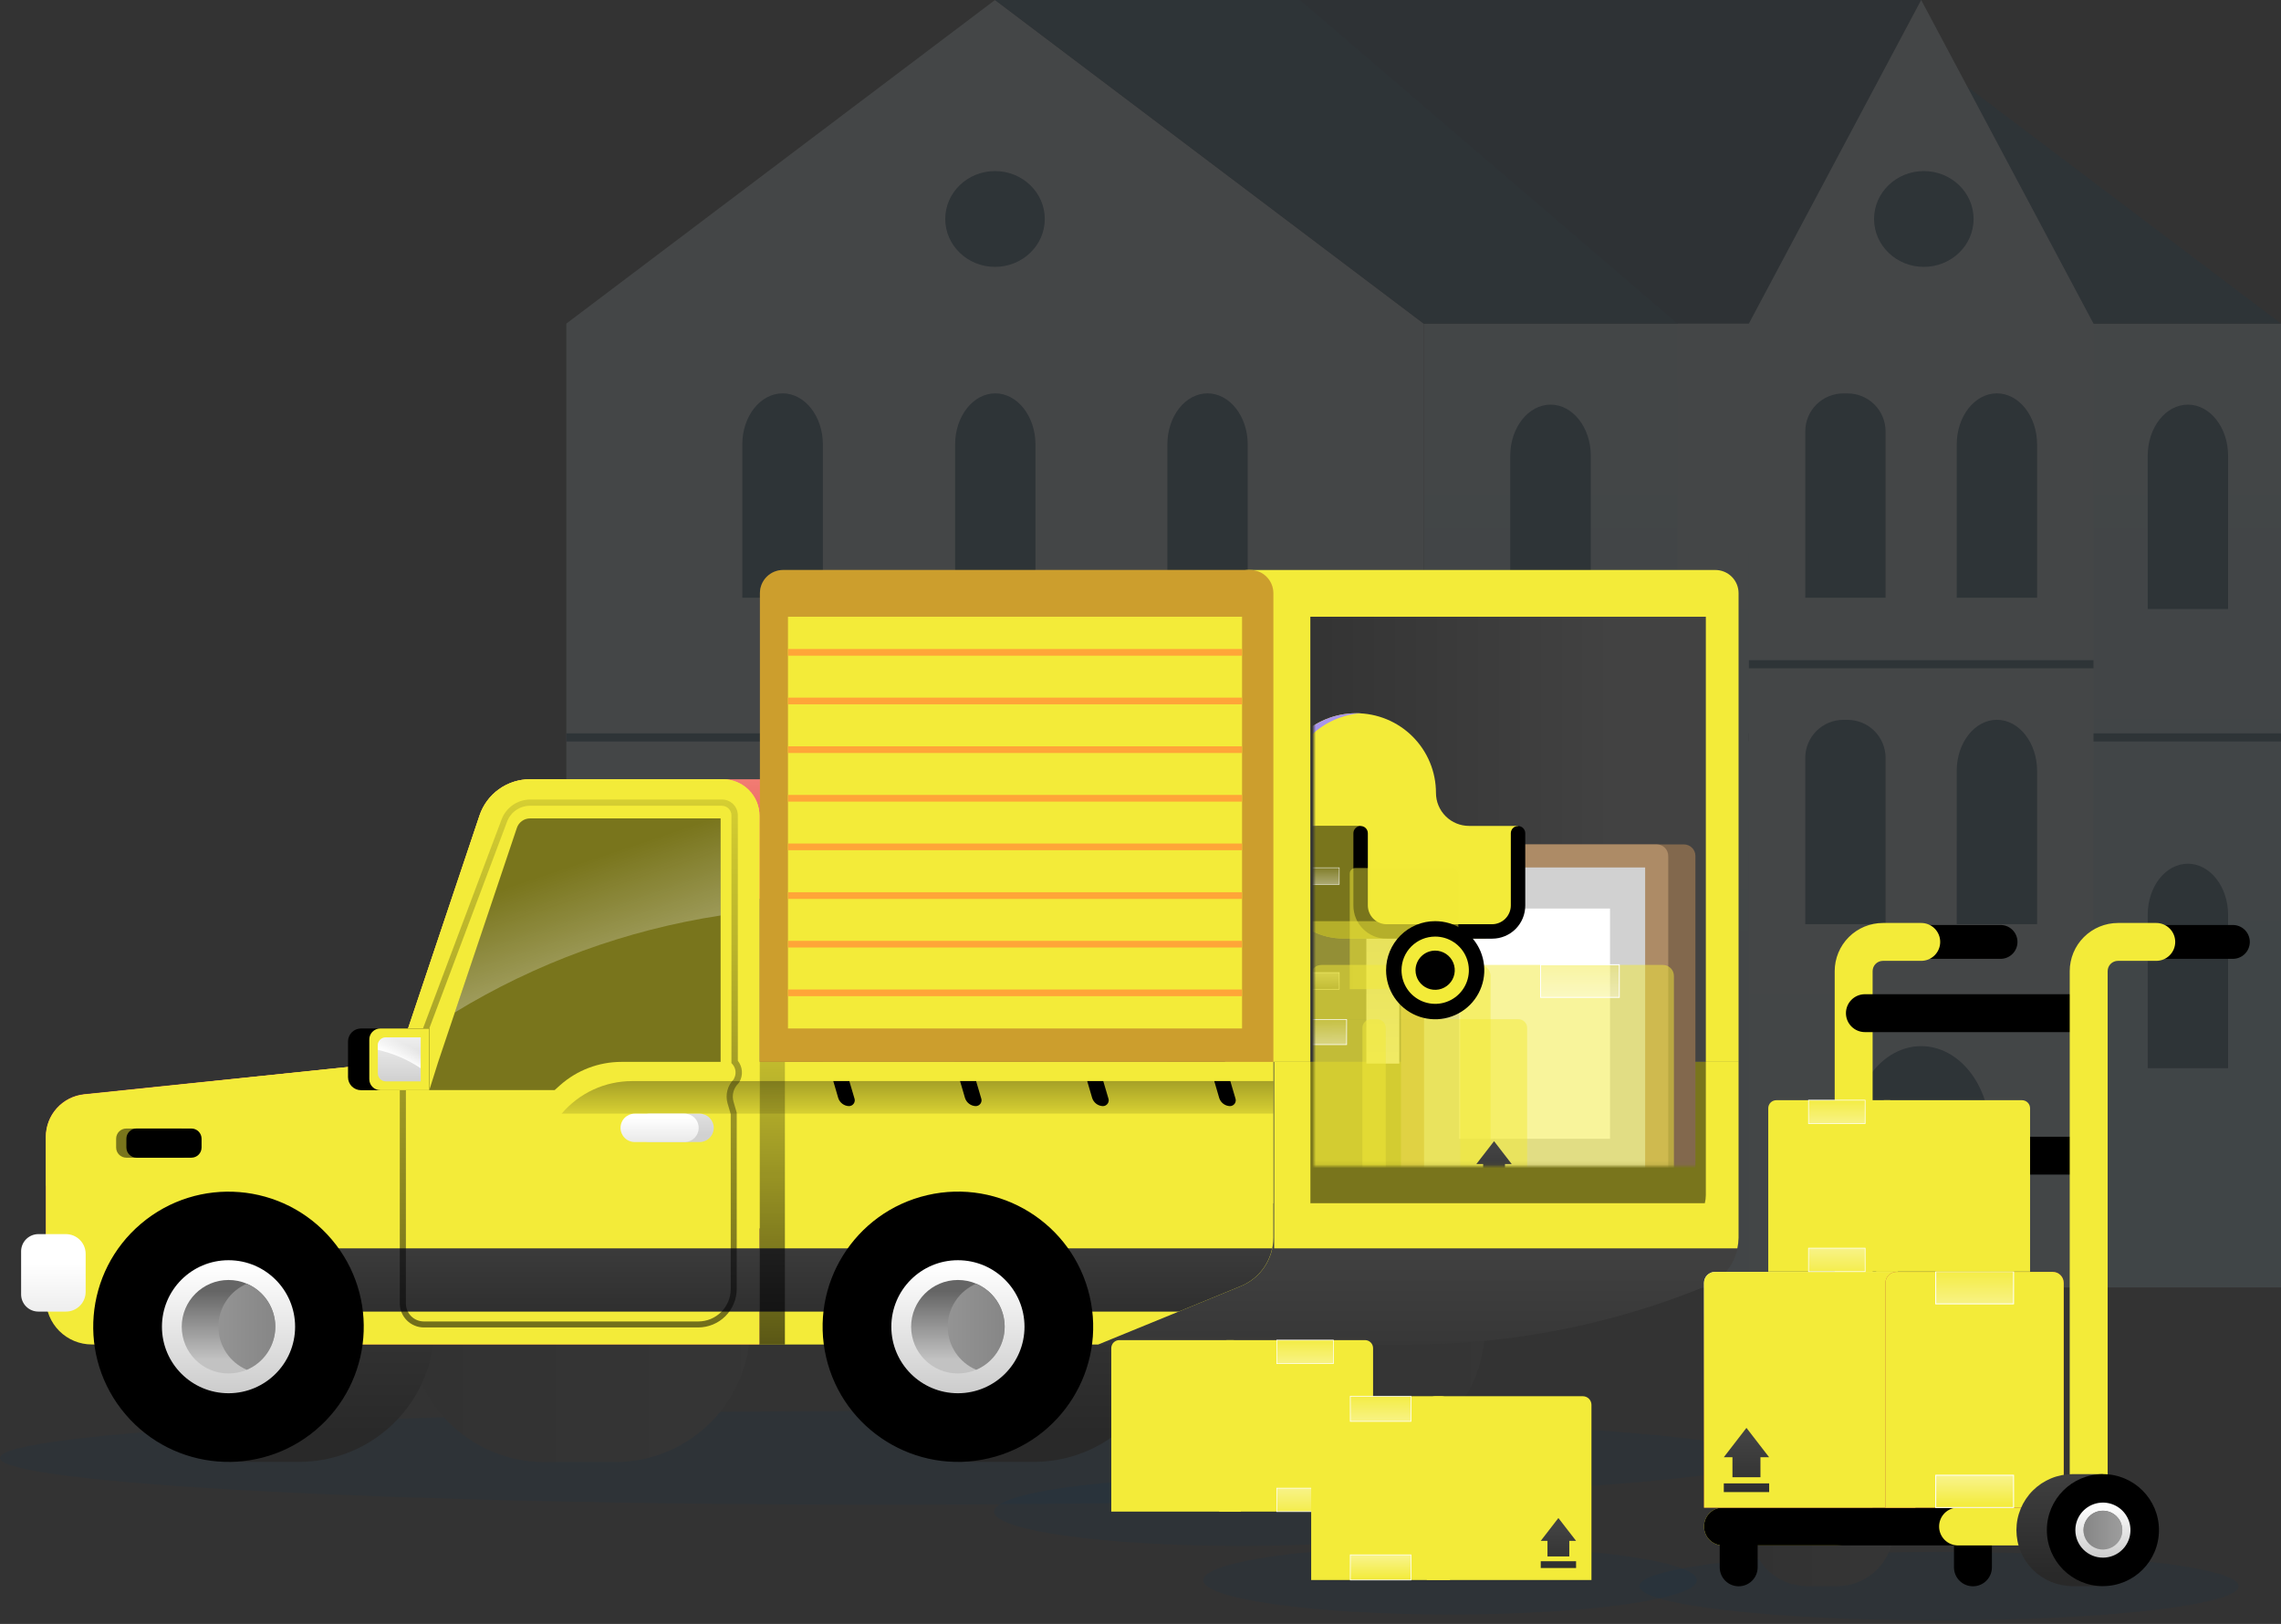 <svg width="618" height="440" viewBox="0 0 618 440" fill="none" xmlns="http://www.w3.org/2000/svg">
<rect x="0" y="0" width="618" height="440" fill="#333333" stroke="none"/>
<g opacity="0.1">
<path d="M618 87.675H385.722V348.821H618V87.675Z" fill="url(#paint0_linear_14_2581)"/>
<path d="M153.443 87.675L269.583 0L385.722 87.675V348.82H153.443V87.675Z" fill="url(#paint1_linear_14_2581)"/>
<path d="M618 199.801H153.443" stroke="#00395E" stroke-width="2.2" stroke-miterlimit="10"/>
<path d="M618 87.675H385.722L269.583 0H501.861L618 87.675Z" fill="#00395E"/>
<path d="M327.167 106.577C333.14 106.577 338.053 112.783 338.053 120.421V161.953H316.28V120.421C316.28 112.783 321.149 106.577 327.167 106.577Z" fill="#00395E"/>
<path d="M269.657 106.577C275.631 106.577 280.544 112.783 280.544 120.421V161.953H258.771V120.421C258.771 112.783 263.654 106.577 269.657 106.577Z" fill="#00395E"/>
<path d="M212.058 106.577C218.032 106.577 222.945 112.783 222.945 120.421V161.953H201.112V120.421C201.112 112.783 205.995 106.577 212.058 106.577Z" fill="#00395E"/>
<path d="M327.167 234.024C333.14 234.024 338.053 240.23 338.053 247.868V289.416H316.28V247.868C316.28 240.185 321.149 234.024 327.167 234.024Z" fill="#00395E"/>
<path d="M269.657 234.024C275.631 234.024 280.544 240.23 280.544 247.868V289.416H258.771V247.868C258.771 240.185 263.654 234.024 269.657 234.024Z" fill="#00395E"/>
<path d="M212.058 234.024C218.032 234.024 222.945 240.23 222.945 247.868V289.416H201.112V247.868C201.112 240.185 205.995 234.024 212.058 234.024Z" fill="#00395E"/>
<path d="M520.513 0H352.196L454.506 87.675H473.83L520.513 0Z" fill="#002B47"/>
<path d="M520.513 0L567.196 87.675V348.82H473.83V87.675L520.513 0Z" fill="url(#paint2_linear_14_2581)"/>
<path d="M454.506 348.835H473.83L473.83 87.69H454.506L454.506 348.835Z" fill="url(#paint3_linear_14_2581)"/>
<path d="M541.032 106.577C547.005 106.577 551.919 112.783 551.919 120.421V161.953H530.145V120.421C530.145 112.783 535.029 106.577 541.032 106.577Z" fill="#00395E"/>
<path d="M510.881 161.953H489.108V116.885C489.108 114.155 490.193 111.537 492.126 109.606C494.058 107.676 496.679 106.592 499.412 106.592H500.562C503.295 106.592 505.915 107.676 507.848 109.606C509.78 111.537 510.866 114.155 510.866 116.885V161.953H510.881Z" fill="#00395E"/>
<path d="M541.032 195.027C547.005 195.027 551.919 201.218 551.919 208.872V250.404H530.145V208.857C530.145 201.218 535.029 195.027 541.032 195.027Z" fill="#00395E"/>
<path d="M510.881 250.404H489.108V205.336C489.108 203.984 489.374 202.646 489.892 201.397C490.41 200.148 491.169 199.013 492.126 198.057C493.082 197.101 494.218 196.343 495.469 195.826C496.719 195.309 498.059 195.042 499.412 195.042H500.562C503.295 195.042 505.915 196.127 507.848 198.057C509.78 199.988 510.866 202.606 510.866 205.336V250.404H510.881Z" fill="#00395E"/>
<path d="M420.114 109.635C426.087 109.635 431.001 115.826 431.001 123.479V165.012H409.182V123.479C409.182 115.826 414.111 109.635 420.114 109.635Z" fill="#00395E"/>
<path d="M420.114 234.024C426.087 234.024 431.001 240.23 431.001 247.868V289.416H409.182V247.868C409.182 240.185 414.111 234.024 420.114 234.024Z" fill="#00395E"/>
<path d="M592.777 109.635C598.751 109.635 603.664 115.826 603.664 123.479V165.012H581.89V123.479C581.89 115.826 586.759 109.635 592.777 109.635Z" fill="#00395E"/>
<path d="M592.777 234.024C598.751 234.024 603.664 240.23 603.664 247.868V289.416H581.89V247.868C581.89 240.185 586.759 234.024 592.777 234.024Z" fill="#00395E"/>
<path d="M520.513 283.448C530.817 283.448 539.165 294.055 539.165 307.154V348.791H501.831V307.183C501.861 294.085 510.209 283.448 520.513 283.448Z" fill="#00395E"/>
<path d="M521.23 72.309C528.677 72.309 534.715 66.498 534.715 59.33C534.715 52.162 528.677 46.351 521.23 46.351C513.782 46.351 507.745 52.162 507.745 59.33C507.745 66.498 513.782 72.309 521.23 72.309Z" fill="#00395E"/>
<path d="M269.583 72.309C277.03 72.309 283.068 66.498 283.068 59.33C283.068 52.162 277.03 46.351 269.583 46.351C262.135 46.351 256.098 52.162 256.098 59.33C256.098 66.498 262.135 72.309 269.583 72.309Z" fill="#00395E"/>
<path d="M567.196 179.975H473.83" stroke="#00395E" stroke-width="2.2" stroke-miterlimit="10"/>
</g>
<path opacity="0.1" d="M444.187 429.752C444.187 424.621 480.536 420.458 525.366 420.458C570.197 420.458 606.531 424.621 606.531 429.752C606.531 434.884 570.182 439.032 525.366 439.032C480.55 439.032 444.187 434.884 444.187 429.752Z" fill="#00395E"/>
<path opacity="0.1" d="M326.002 428.156C326.002 423.024 355.869 418.862 392.875 418.862C429.881 418.862 459.763 423.024 459.763 428.156C459.763 433.288 429.821 437.45 392.875 437.45C355.929 437.45 326.002 433.228 326.002 428.156Z" fill="#00395E"/>
<path opacity="0.1" d="M336.217 418.862C373.15 418.862 403.09 414.701 403.09 409.568C403.09 404.435 373.15 400.274 336.217 400.274C299.284 400.274 269.344 404.435 269.344 409.568C269.344 414.701 299.284 418.862 336.217 418.862Z" fill="#00395E"/>
<path opacity="0.1" d="M239.267 407.703C371.411 407.703 478.534 402.019 478.534 395.008C478.534 387.996 371.411 382.312 239.267 382.312C107.124 382.312 0 387.996 0 395.008C0 402.019 107.124 407.703 239.267 407.703Z" fill="#00395E"/>
<path d="M193.391 243.512H231.562V211.139H193.391V243.512Z" fill="url(#paint4_linear_14_2581)"/>
<path d="M345.117 322.878H364.949C369.823 322.779 374.667 323.653 379.199 325.449C383.73 327.244 387.858 329.924 391.339 333.333C394.821 336.741 397.587 340.81 399.475 345.299C401.363 349.789 402.336 354.61 402.336 359.48C402.336 364.349 401.363 369.17 399.475 373.66C397.587 378.15 394.821 382.218 391.339 385.627C387.858 389.035 383.73 391.715 379.199 393.511C374.667 395.306 369.823 396.18 364.949 396.082H345.117C340.243 396.18 335.399 395.306 330.867 393.511C326.336 391.715 322.208 389.035 318.727 385.627C315.245 382.218 312.479 378.15 310.591 373.66C308.703 369.17 307.73 364.349 307.73 359.48C307.73 354.61 308.703 349.789 310.591 345.299C312.479 340.81 315.245 336.741 318.727 333.333C322.208 329.924 326.336 327.244 330.867 325.449C335.399 323.653 340.243 322.779 345.117 322.878Z" fill="url(#paint5_linear_14_2581)"/>
<path d="M110.868 359.532C110.868 349.826 114.727 340.518 121.597 333.656C128.467 326.793 137.784 322.937 147.5 322.937H167.347C176.936 323.131 186.067 327.072 192.781 333.915C199.494 340.758 203.254 349.958 203.254 359.539C203.254 369.121 199.494 378.32 192.781 385.164C186.067 392.007 176.936 395.948 167.347 396.141H147.5C142.688 396.141 137.923 395.194 133.478 393.354C129.032 391.514 124.993 388.818 121.592 385.418C118.19 382.018 115.492 377.982 113.652 373.541C111.812 369.099 110.866 364.339 110.868 359.532Z" fill="url(#paint6_linear_14_2581)"/>
<path d="M279.364 322.878H259.532V328.77C254.378 332.071 250.136 336.613 247.199 341.979C244.261 347.345 242.722 353.363 242.722 359.48C242.722 365.596 244.261 371.614 247.199 376.98C250.136 382.347 254.378 386.889 259.532 390.189V396.082H279.364C284.238 396.18 289.082 395.306 293.614 393.511C298.145 391.715 302.273 389.035 305.755 385.627C309.236 382.218 312.002 378.15 313.89 373.66C315.779 369.17 316.751 364.349 316.751 359.48C316.751 354.61 315.779 349.789 313.89 345.299C312.002 340.81 309.236 336.741 305.755 333.333C302.273 329.924 298.145 327.244 293.614 325.449C289.082 323.653 284.238 322.779 279.364 322.878Z" fill="url(#paint7_linear_14_2581)"/>
<path d="M81.762 322.877H61.915V328.77C56.764 332.073 52.526 336.616 49.591 341.982C46.655 347.348 45.117 353.365 45.117 359.48C45.117 365.594 46.655 371.611 49.591 376.977C52.526 382.343 56.764 386.886 61.915 390.189V396.082H81.762C91.351 395.888 100.483 391.947 107.196 385.104C113.909 378.261 117.669 369.061 117.669 359.48C117.669 349.898 113.909 340.698 107.196 333.855C100.483 327.012 91.351 323.071 81.762 322.877Z" fill="url(#paint8_linear_14_2581)"/>
<path d="M107.522 287.715L129.923 220.941C130.885 218.086 132.72 215.604 135.169 213.846C137.618 212.088 140.557 211.141 143.572 211.139H195.84C197.144 211.139 198.436 211.396 199.641 211.894C200.845 212.393 201.94 213.124 202.862 214.045C203.784 214.966 204.516 216.06 205.015 217.263C205.514 218.467 205.771 219.757 205.771 221.06V364.276H27C23.134 364.276 19.427 362.742 16.694 360.011C13.96 357.281 12.425 353.577 12.425 349.716V307.944C12.424 305.092 13.482 302.341 15.393 300.222C17.305 298.103 19.934 296.767 22.774 296.472L107.522 287.715Z" fill="url(#paint9_linear_14_2581)"/>
<path d="M107.522 287.715L129.923 220.941C130.885 218.086 132.72 215.604 135.169 213.846C137.618 212.088 140.557 211.141 143.572 211.139H195.84C197.144 211.139 198.436 211.396 199.641 211.894C200.845 212.393 201.94 213.124 202.862 214.045C203.784 214.966 204.516 216.06 205.015 217.263C205.514 218.467 205.771 219.757 205.771 221.06V364.276H24.894C23.258 364.278 21.636 363.958 20.124 363.333C18.611 362.709 17.236 361.793 16.078 360.637C14.92 359.482 14.001 358.109 13.374 356.599C12.747 355.088 12.425 353.469 12.425 351.834V308.034C12.424 305.182 13.482 302.43 15.393 300.312C17.305 298.193 19.934 296.857 22.774 296.562L107.522 287.715Z" fill="#F3EB39"/>
<path d="M17.861 355.37H10.394C9.154 355.37 7.965 354.878 7.089 354.002C6.212 353.126 5.72 351.939 5.72 350.7L5.72 339.049C5.72 337.811 6.212 336.623 7.089 335.747C7.965 334.872 9.154 334.38 10.394 334.38H17.861C19.279 334.38 20.638 334.942 21.641 335.944C22.644 336.945 23.207 338.304 23.207 339.72L23.207 350.044C23.203 351.458 22.638 352.812 21.636 353.811C20.634 354.809 19.276 355.37 17.861 355.37Z" fill="url(#paint10_linear_14_2581)"/>
<path d="M471.038 287.715H316.504L288.13 364.291H381.824C409.404 364.291 436.72 358.92 462.242 348.477C464.846 347.41 467.074 345.594 468.643 343.259C470.212 340.924 471.05 338.176 471.053 335.364L471.038 287.715Z" fill="url(#paint11_linear_14_2581)"/>
<path d="M344.968 287.715H205.861V364.291H297.538L336.187 348.477C338.793 347.413 341.023 345.598 342.593 343.262C344.162 340.927 344.999 338.177 344.998 335.364L344.968 287.715Z" fill="#F3EB39"/>
<path d="M22.774 296.562L107.522 287.715L129.923 220.941C130.885 218.086 132.72 215.604 135.169 213.846C137.618 212.088 140.557 211.141 143.572 211.139H195.84C197.144 211.139 198.436 211.396 199.641 211.894C200.845 212.393 201.94 213.124 202.862 214.045C203.785 214.966 204.516 216.06 205.015 217.263C205.514 218.467 205.771 219.757 205.771 221.06V287.715H344.968V326.01C329.004 332.455 330.975 331.068 310.874 329.74C297.314 328.86 282.679 317.626 263.086 316.313C252.274 315.597 239.193 320.789 228.739 328.934C218.285 337.08 144.304 330.262 123.292 332.008C102.281 333.753 98.398 330.262 84.166 322.699C69.934 315.135 52.806 319.193 46.966 321.207C41.127 323.221 32.72 330.799 24.282 329.65C21.79 329.274 19.422 328.313 17.374 326.845C15.325 325.377 13.655 323.445 12.499 321.207V308.034C12.497 305.193 13.544 302.452 15.44 300.334C17.336 298.217 19.948 296.874 22.774 296.562Z" fill="#F3EB39"/>
<path d="M91.095 338.229H344.669C344.205 340.501 343.188 342.624 341.709 344.411C340.23 346.198 338.333 347.595 336.187 348.477L319.342 355.37H91.095V338.229Z" fill="url(#paint12_linear_14_2581)"/>
<path d="M267.859 395.128C287.569 390.532 299.817 370.844 295.216 351.154C290.615 331.465 270.907 319.23 251.197 323.826C231.488 328.422 219.24 348.11 223.841 367.799C228.442 387.489 248.15 399.724 267.859 395.128Z" fill="black"/>
<path d="M259.532 377.493C269.495 377.493 277.572 369.425 277.572 359.472C277.572 349.519 269.495 341.451 259.532 341.451C249.569 341.451 241.492 349.519 241.492 359.472C241.492 369.425 249.569 377.493 259.532 377.493Z" fill="url(#paint13_linear_14_2581)"/>
<path d="M259.532 372.138C266.534 372.138 272.211 366.467 272.211 359.472C272.211 352.477 266.534 346.807 259.532 346.807C252.53 346.807 246.854 352.477 246.854 359.472C246.854 366.467 252.53 372.138 259.532 372.138Z" fill="url(#paint14_linear_14_2581)"/>
<path d="M264.49 347.821C262.199 348.792 260.245 350.416 258.872 352.489C257.498 354.562 256.766 356.993 256.766 359.48C256.766 361.966 257.498 364.397 258.872 366.47C260.245 368.543 262.199 370.167 264.49 371.138C266.776 370.162 268.724 368.536 270.093 366.464C271.462 364.391 272.191 361.963 272.191 359.48C272.191 356.996 271.462 354.568 270.093 352.495C268.724 350.423 266.776 348.798 264.49 347.821Z" fill="url(#paint15_linear_14_2581)"/>
<path d="M205.861 301.723H344.998V292.907H205.861V301.723Z" fill="url(#paint16_linear_14_2581)"/>
<path d="M118.723 287.715L140.033 224.327C140.282 223.574 140.762 222.919 141.406 222.456C142.05 221.992 142.824 221.744 143.617 221.746H195.243V287.715H168.362C162.247 287.714 156.344 289.954 151.771 294.011L150.278 295.353H116.318L118.723 287.715Z" fill="black" fill-opacity="0.5"/>
<path d="M205.861 292.922H171.244C167.616 292.92 164.03 293.708 160.737 295.231C157.444 296.754 154.522 298.974 152.174 301.738H205.861V292.922Z" fill="url(#paint17_linear_14_2581)"/>
<path d="M205.846 364.291H212.656V287.715H205.846V364.291Z" fill="url(#paint18_linear_14_2581)"/>
<path d="M195.243 248.047C169.729 251.95 145.246 260.88 123.218 274.318L140.033 224.327C140.282 223.574 140.762 222.919 141.406 222.456C142.05 221.992 142.824 221.744 143.617 221.746H195.243V248.047Z" fill="url(#paint19_linear_14_2581)"/>
<path d="M108.314 353.177V295.383L135.896 222.015C136.492 220.437 137.554 219.077 138.941 218.115C140.327 217.154 141.974 216.635 143.662 216.629H195.631C196.763 216.633 197.847 217.084 198.647 217.883C199.447 218.682 199.898 219.765 199.902 220.896V287.417C200.544 288.217 200.928 289.192 201.006 290.214C201.083 291.236 200.849 292.258 200.335 293.145L200.081 293.518C199.423 294.147 198.95 294.944 198.713 295.822C198.476 296.701 198.485 297.627 198.737 298.501L199.603 301.485V349.223C199.603 351.993 198.502 354.649 196.542 356.607C194.581 358.566 191.922 359.666 189.15 359.666H114.84C113.115 359.662 111.462 358.978 110.24 357.763C109.018 356.548 108.326 354.899 108.314 353.177ZM197.124 298.948C196.793 297.805 196.776 296.593 197.075 295.44C197.375 294.288 197.98 293.237 198.827 292.399V292.31C199.194 291.68 199.35 290.949 199.272 290.225C199.194 289.5 198.887 288.819 198.394 288.282L198.17 288.043V220.911C198.17 220.57 198.103 220.232 197.972 219.917C197.841 219.602 197.65 219.316 197.409 219.075C197.167 218.834 196.881 218.643 196.566 218.512C196.25 218.382 195.913 218.315 195.571 218.315H143.587C142.242 218.318 140.929 218.729 139.822 219.493C138.716 220.258 137.867 221.34 137.39 222.596L109.971 295.502V353.177C109.971 354.466 110.484 355.703 111.397 356.616C112.31 357.528 113.549 358.04 114.84 358.04H189.195C191.521 358.04 193.752 357.118 195.398 355.476C197.045 353.834 197.972 351.607 197.976 349.283V301.858L197.124 298.948Z" fill="url(#paint20_linear_14_2581)"/>
<path d="M176.083 301.738H189.523C190.029 301.738 190.53 301.838 190.998 302.031C191.465 302.225 191.89 302.508 192.248 302.866C192.605 303.223 192.889 303.647 193.083 304.114C193.276 304.581 193.376 305.082 193.376 305.587C193.376 306.608 192.97 307.587 192.248 308.309C191.525 309.031 190.545 309.436 189.523 309.436H176.083C175.576 309.438 175.074 309.34 174.606 309.147C174.138 308.954 173.712 308.671 173.354 308.313C172.996 307.955 172.712 307.53 172.519 307.062C172.326 306.595 172.228 306.093 172.23 305.587C172.228 305.081 172.326 304.58 172.519 304.112C172.712 303.644 172.996 303.219 173.354 302.861C173.712 302.503 174.138 302.22 174.606 302.027C175.074 301.835 175.576 301.736 176.083 301.738Z" fill="url(#paint21_linear_14_2581)"/>
<path d="M171.991 301.738H185.431C185.939 301.736 186.441 301.834 186.91 302.027C187.38 302.22 187.806 302.503 188.165 302.86C188.525 303.218 188.81 303.643 189.005 304.111C189.199 304.579 189.299 305.081 189.299 305.587C189.299 306.094 189.199 306.596 189.005 307.064C188.81 307.532 188.525 307.957 188.165 308.314C187.806 308.672 187.38 308.955 186.91 309.147C186.441 309.34 185.939 309.438 185.431 309.436H171.991C171.484 309.438 170.981 309.34 170.512 309.147C170.043 308.955 169.616 308.672 169.257 308.314C168.898 307.957 168.613 307.532 168.418 307.064C168.223 306.596 168.123 306.094 168.123 305.587C168.123 305.081 168.223 304.579 168.418 304.111C168.613 303.643 168.898 303.218 169.257 302.86C169.616 302.503 170.043 302.22 170.512 302.027C170.981 301.834 171.484 301.736 171.991 301.738Z" fill="url(#paint22_linear_14_2581)"/>
<path d="M333.2 299.694C333.462 299.699 333.721 299.639 333.954 299.519C334.186 299.399 334.386 299.223 334.534 299.007C334.682 298.791 334.774 298.542 334.802 298.282C334.829 298.022 334.792 297.759 334.693 297.516L333.334 292.922H328.989L330.333 297.516C330.532 298.127 330.914 298.663 331.426 299.052C331.938 299.442 332.557 299.666 333.2 299.694Z" fill="black"/>
<path d="M298.778 299.694C299.04 299.699 299.299 299.639 299.531 299.519C299.764 299.399 299.963 299.223 300.111 299.007C300.259 298.791 300.352 298.542 300.379 298.282C300.407 298.022 300.37 297.759 300.271 297.516L298.912 292.922H294.567L295.911 297.516C296.11 298.127 296.492 298.663 297.004 299.052C297.516 299.442 298.135 299.666 298.778 299.694Z" fill="black"/>
<path d="M264.326 299.694C264.588 299.699 264.847 299.639 265.079 299.519C265.312 299.399 265.511 299.223 265.659 299.007C265.807 298.791 265.9 298.542 265.927 298.282C265.955 298.022 265.918 297.759 265.819 297.516L264.46 292.922H260.115L261.459 297.516C261.658 298.127 262.04 298.663 262.552 299.052C263.064 299.442 263.683 299.666 264.326 299.694Z" fill="black"/>
<path d="M229.979 299.694C230.24 299.699 230.499 299.639 230.732 299.519C230.965 299.399 231.164 299.223 231.312 299.007C231.46 298.791 231.552 298.542 231.58 298.282C231.608 298.022 231.571 297.759 231.472 297.516L230.113 292.922H225.767L227.111 297.516C227.311 298.127 227.692 298.663 228.205 299.052C228.717 299.442 229.336 299.666 229.979 299.694Z" fill="black"/>
<path d="M85.603 387.411C101.042 374.337 102.947 351.235 89.859 335.812C76.771 320.39 53.645 318.486 38.207 331.561C22.768 344.636 20.863 367.737 33.951 383.16C47.039 398.583 70.165 400.486 85.603 387.411Z" fill="black"/>
<path d="M61.915 377.493C71.878 377.493 79.955 369.425 79.955 359.472C79.955 349.519 71.878 341.451 61.915 341.451C51.952 341.451 43.875 349.519 43.875 359.472C43.875 369.425 51.952 377.493 61.915 377.493Z" fill="url(#paint23_linear_14_2581)"/>
<path d="M61.915 372.138C68.917 372.138 74.594 366.467 74.594 359.472C74.594 352.477 68.917 346.807 61.915 346.807C54.913 346.807 49.236 352.477 49.236 359.472C49.236 366.467 54.913 372.138 61.915 372.138Z" fill="url(#paint24_linear_14_2581)"/>
<path d="M66.873 347.821C64.588 348.798 62.64 350.423 61.271 352.495C59.901 354.568 59.172 356.996 59.172 359.48C59.172 361.963 59.901 364.391 61.271 366.464C62.64 368.536 64.588 370.162 66.873 371.138C69.164 370.167 71.118 368.543 72.491 366.47C73.865 364.397 74.597 361.966 74.597 359.48C74.597 356.993 73.865 354.562 72.491 352.489C71.118 350.416 69.164 348.792 66.873 347.821Z" fill="url(#paint25_linear_14_2581)"/>
<path d="M37.006 313.673H51.85C53.376 313.673 54.612 312.437 54.612 310.913V308.526C54.612 307.002 53.376 305.766 51.85 305.766H37.006C35.48 305.766 34.243 307.002 34.243 308.526V310.913C34.243 312.437 35.48 313.673 37.006 313.673Z" fill="black"/>
<path d="M34.228 313.673H49.072C50.598 313.673 51.835 312.437 51.835 310.913V308.526C51.835 307.002 50.598 305.766 49.072 305.766H34.228C32.702 305.766 31.465 307.002 31.465 308.526V310.913C31.465 312.437 32.702 313.673 34.228 313.673Z" fill="black" fill-opacity="0.5"/>
<path d="M97.816 278.66H116.318V295.383H97.816C97.353 295.383 96.894 295.292 96.467 295.115C96.039 294.938 95.651 294.679 95.323 294.352C94.996 294.025 94.737 293.637 94.559 293.21C94.382 292.782 94.291 292.325 94.291 291.862V282.21C94.287 281.745 94.375 281.284 94.551 280.854C94.726 280.423 94.985 280.031 95.313 279.701C95.64 279.371 96.03 279.109 96.46 278.93C96.889 278.752 97.35 278.66 97.816 278.66Z" fill="black"/>
<path d="M103.042 278.66H116.333V295.383H103.042C102.25 295.383 101.491 295.069 100.93 294.509C100.37 293.95 100.056 293.191 100.056 292.399V281.778C100.037 281.375 100.101 280.972 100.243 280.594C100.385 280.217 100.602 279.872 100.881 279.58C101.161 279.289 101.496 279.057 101.867 278.899C102.239 278.741 102.639 278.659 103.042 278.66Z" fill="#F3EB39"/>
<path d="M104.536 281.061H113.989V292.996H104.536C103.961 292.996 103.411 292.768 103.005 292.363C102.598 291.957 102.37 291.407 102.37 290.833V283.284C102.362 282.995 102.412 282.708 102.518 282.438C102.623 282.169 102.781 281.923 102.983 281.716C103.185 281.509 103.426 281.344 103.693 281.232C103.96 281.119 104.246 281.061 104.536 281.061Z" fill="url(#paint26_linear_14_2581)"/>
<path d="M471.038 287.715H331.901V160.715C331.901 159.05 332.563 157.452 333.742 156.274C334.921 155.096 336.52 154.435 338.188 154.435L464.751 154.435C466.418 154.435 468.017 155.096 469.196 156.274C470.375 157.452 471.038 159.05 471.038 160.715V287.715Z" fill="#F3EB39"/>
<path d="M344.998 287.715H205.89L205.89 160.715C205.89 159.05 206.553 157.452 207.732 156.274C208.911 155.096 210.51 154.435 212.178 154.435L338.71 154.435C340.378 154.435 341.977 155.096 343.156 156.274C344.335 157.452 344.998 159.05 344.998 160.715V287.715Z" fill="#FFC538"/>
<path d="M344.998 287.715H205.89L205.89 160.715C205.89 159.05 206.553 157.452 207.732 156.274C208.911 155.096 210.51 154.435 212.178 154.435L338.71 154.435C340.378 154.435 341.977 155.096 343.156 156.274C344.335 157.452 344.998 159.05 344.998 160.715V287.715Z" fill="black" fill-opacity="0.2"/>
<path d="M345.222 338.229V287.715H471.038V335.364C471.02 336.327 470.91 337.286 470.709 338.229H345.222Z" fill="#F3EB39"/>
<path d="M355.033 326.01V287.715H462.167V323.832C462.161 324.566 462.07 325.297 461.898 326.01H355.033Z" fill="black" fill-opacity="0.5"/>
<path d="M355.018 287.715H462.167V167.1H355.018V287.715Z" fill="url(#paint27_linear_14_2581)"/>
<mask id="mask0_14_2581" style="mask-type:luminance" maskUnits="userSpaceOnUse" x="356" y="157" width="107" height="159">
<path d="M356 315.91H462.865V157H356V315.91Z" fill="white"/>
</mask>
<g mask="url(#mask0_14_2581)">
<path d="M456.223 228.788H390.052C388.329 228.788 386.931 230.183 386.931 231.905V322.803C386.931 324.525 388.329 325.921 390.052 325.921H456.223C457.947 325.921 459.345 324.525 459.345 322.803V231.905C459.345 230.183 457.947 228.788 456.223 228.788Z" fill="#82684D"/>
<path d="M450.265 230.578H381.286V324.146H450.265V230.578Z" fill="#D1D1D1"/>
<path d="M436.212 246.167H395.339V308.541H436.212V246.167Z" fill="white"/>
<path d="M445.725 235.038V319.67H385.826V235.038H445.725ZM448.861 228.788H382.69C381.863 228.791 381.072 229.121 380.487 229.705C379.903 230.289 379.573 231.08 379.569 231.905V322.803C379.569 323.63 379.898 324.423 380.483 325.008C381.068 325.592 381.862 325.921 382.69 325.921H448.861C449.272 325.923 449.678 325.843 450.058 325.687C450.437 325.531 450.782 325.302 451.073 325.012C451.363 324.722 451.593 324.378 451.749 323.998C451.905 323.619 451.984 323.213 451.982 322.803V231.905C451.982 231.079 451.653 230.285 451.068 229.701C450.483 229.116 449.689 228.788 448.861 228.788Z" fill="#AD8B66"/>
<path d="M411.348 223.775H398.012C395.636 223.775 393.357 222.832 391.676 221.153C389.996 219.475 389.052 217.198 389.052 214.824C389.052 211.984 388.49 209.171 387.4 206.548C386.309 203.925 384.71 201.543 382.695 199.539C380.681 197.534 378.29 195.947 375.659 194.868C373.029 193.79 370.211 193.24 367.368 193.252C361.653 193.268 356.177 195.548 352.143 199.592C348.108 203.637 345.845 209.114 345.849 214.824V236.366C345.849 241.114 347.737 245.667 351.098 249.025C354.458 252.382 359.016 254.268 363.769 254.268H402.522L411.273 247.868L411.348 223.775Z" fill="#F3EB39"/>
<path d="M345.849 236.351V215.465C345.849 217.657 346.72 219.76 348.272 221.31C349.823 222.859 351.928 223.73 354.122 223.73H368.638C368.638 223.73 367.383 243.363 368.503 247.406C369.623 251.448 377.717 254.268 377.717 254.268H363.844C361.483 254.278 359.143 253.822 356.96 252.925C354.776 252.029 352.791 250.711 351.119 249.046C349.446 247.381 348.12 245.402 347.216 243.224C346.311 241.045 345.847 238.71 345.849 236.351Z" fill="black" fill-opacity="0.5"/>
<path d="M367.368 193.252C367.846 193.252 368.309 193.252 368.772 193.252C363.301 193.62 358.175 196.054 354.436 200.061C350.697 204.068 348.625 209.346 348.641 214.824V215.54C348.649 217.727 349.524 219.821 351.075 221.365C352.626 222.908 354.725 223.775 356.915 223.775H354.122C352.099 223.779 350.147 223.035 348.641 221.686C347.762 220.916 347.057 219.966 346.575 218.9C346.094 217.835 345.846 216.679 345.849 215.51V214.824C345.845 209.114 348.108 203.637 352.143 199.592C356.177 195.548 361.653 193.268 367.368 193.252Z" fill="#A996EB"/>
<path d="M375.701 254.328H404.284C406.661 254.328 408.94 253.385 410.62 251.706C412.3 250.027 413.244 247.751 413.244 245.377V225.759C413.244 225.241 413.038 224.744 412.671 224.377C412.304 224.011 411.807 223.805 411.288 223.805C410.769 223.805 410.272 224.011 409.905 224.377C409.538 224.744 409.332 225.241 409.332 225.759V245.317C409.332 246.67 408.794 247.968 407.836 248.925C406.878 249.882 405.579 250.419 404.224 250.419H375.701C374.347 250.419 373.048 249.882 372.09 248.925C371.132 247.968 370.594 246.67 370.594 245.317V225.759C370.594 225.241 370.388 224.744 370.021 224.377C369.654 224.011 369.156 223.805 368.637 223.805C368.119 223.805 367.621 224.011 367.254 224.377C366.887 224.744 366.681 225.241 366.681 225.759V245.317C366.673 246.503 366.901 247.678 367.352 248.775C367.802 249.871 368.466 250.868 369.305 251.706C370.145 252.545 371.142 253.208 372.24 253.658C373.338 254.108 374.514 254.336 375.701 254.328Z" fill="black"/>
<path d="M370.191 288.177H379.121V254.343H370.191V288.177Z" fill="url(#paint28_linear_14_2581)"/>
<path d="M395.175 268.008H365.696V236.679C365.696 236.284 365.853 235.904 366.133 235.624C366.413 235.345 366.793 235.187 367.189 235.187H393.622C394.018 235.187 394.397 235.345 394.677 235.624C394.958 235.904 395.115 236.284 395.115 236.679V268.008H395.175Z" fill="#F3EB39" fill-opacity="0.5"/>
<path d="M352.001 239.618H362.858V235.113H352.001V239.618Z" fill="url(#paint29_linear_14_2581)"/>
<path d="M352.001 239.618H362.858V235.113H352.001V239.618Z" stroke="white" stroke-width="0.13" stroke-miterlimit="10"/>
<path d="M352.001 268.023H362.858V263.517H352.001V268.023Z" fill="url(#paint30_linear_14_2581)"/>
<path d="M352.001 268.023H362.858V263.517H352.001V268.023Z" stroke="white" stroke-width="0.13" stroke-miterlimit="10"/>
<path d="M386.095 261.011L389.246 256.924L392.412 261.011H391.202V263.801H387.305V261.011H386.095Z" fill="url(#paint31_linear_14_2581)"/>
<path d="M386.095 265.874H392.412V264.651H386.095V265.874Z" fill="url(#paint32_linear_14_2581)"/>
<path d="M453.521 326.01H395.608V264.427C395.608 263.636 395.922 262.877 396.483 262.318C397.043 261.758 397.802 261.444 398.594 261.444H450.534C451.326 261.444 452.086 261.758 452.646 262.318C453.206 262.877 453.521 263.636 453.521 264.427V326.01Z" fill="#F3EB39" fill-opacity="0.5"/>
<path d="M403.881 326.01H355.033V264.427C355.033 263.636 355.348 262.877 355.908 262.318C356.468 261.758 357.228 261.444 358.02 261.444H400.849C401.642 261.444 402.401 261.758 402.961 262.318C403.522 262.877 403.836 263.636 403.836 264.427V326.01H403.881Z" fill="#F3EB39" fill-opacity="0.5"/>
<path d="M417.396 270.231H438.721V261.384H417.396V270.231Z" fill="url(#paint33_linear_14_2581)"/>
<path d="M417.396 270.231H438.721V261.384H417.396V270.231Z" stroke="white" stroke-width="0.25" stroke-miterlimit="10"/>
<path d="M413.752 326.01H369.13V278.495C369.13 277.874 369.377 277.278 369.817 276.839C370.257 276.4 370.853 276.153 371.475 276.153H411.408C412.029 276.153 412.626 276.4 413.065 276.839C413.505 277.278 413.752 277.874 413.752 278.495V326.01Z" fill="#F3EB39" fill-opacity="0.5"/>
<path d="M375.447 326.01H337.814V278.495C337.814 277.874 338.061 277.278 338.501 276.839C338.941 276.4 339.537 276.153 340.159 276.153H373.103C373.724 276.153 374.321 276.4 374.761 276.839C375.2 277.278 375.447 277.874 375.447 278.495V326.01Z" fill="#F3EB39" fill-opacity="0.5"/>
<path d="M348.417 283.031H364.844V276.213H348.417V283.031Z" fill="url(#paint34_linear_14_2581)"/>
<path d="M348.417 283.031H364.844V276.213H348.417V283.031Z" stroke="white" stroke-width="0.19" stroke-miterlimit="10"/>
<path d="M399.998 315.388L404.792 309.197L409.571 315.388H407.749V319.61H401.835V315.388H399.998Z" fill="url(#paint35_linear_14_2581)"/>
<path d="M303.601 276.153H388.828V249.584H303.601C300.152 249.699 296.882 251.149 294.482 253.628C292.083 256.107 290.741 259.42 290.741 262.869C290.741 266.317 292.083 269.63 294.482 272.109C296.882 274.588 300.152 276.038 303.601 276.153Z" fill="#F3EB39" fill-opacity="0.5"/>
<path d="M375.537 262.876C375.537 265.506 376.318 268.076 377.78 270.262C379.243 272.449 381.322 274.152 383.754 275.158C386.186 276.163 388.863 276.426 391.444 275.912C394.026 275.398 396.397 274.13 398.257 272.27C400.117 270.409 401.383 268.039 401.895 265.46C402.407 262.881 402.141 260.208 401.132 257.779C400.122 255.35 398.414 253.275 396.224 251.817C394.034 250.358 391.46 249.581 388.828 249.584C387.081 249.582 385.35 249.924 383.736 250.592C382.121 251.259 380.655 252.239 379.42 253.473C378.185 254.708 377.207 256.175 376.54 257.788C375.874 259.402 375.533 261.131 375.537 262.876Z" fill="black"/>
<path d="M379.718 262.876C379.718 264.679 380.254 266.442 381.257 267.942C382.26 269.441 383.686 270.609 385.354 271.299C387.023 271.988 388.858 272.168 390.628 271.815C392.399 271.462 394.024 270.592 395.3 269.316C396.575 268.04 397.443 266.414 397.794 264.645C398.144 262.876 397.961 261.043 397.268 259.377C396.575 257.712 395.404 256.29 393.901 255.29C392.399 254.29 390.633 253.758 388.828 253.761C387.63 253.761 386.444 253.997 385.338 254.455C384.232 254.913 383.227 255.585 382.381 256.431C381.535 257.278 380.864 258.283 380.407 259.389C379.95 260.495 379.716 261.68 379.718 262.876Z" fill="#F3EB39"/>
<path d="M383.511 262.876C383.511 263.926 383.823 264.953 384.407 265.827C384.992 266.7 385.822 267.381 386.793 267.783C387.765 268.185 388.834 268.29 389.865 268.085C390.896 267.88 391.844 267.374 392.587 266.631C393.331 265.889 393.837 264.942 394.042 263.912C394.247 262.882 394.142 261.814 393.74 260.844C393.337 259.873 392.656 259.044 391.782 258.46C390.907 257.876 389.879 257.565 388.828 257.565C387.419 257.569 386.069 258.13 385.073 259.125C384.077 260.12 383.515 261.469 383.511 262.876Z" fill="black"/>
</g>
<path d="M113.959 289.416C110.426 287.068 106.494 285.385 102.355 284.448V283.21C102.355 282.925 102.412 282.643 102.522 282.381C102.632 282.118 102.793 281.88 102.996 281.68C103.199 281.48 103.439 281.322 103.704 281.216C103.968 281.11 104.251 281.057 104.536 281.061H113.989L113.959 289.416Z" fill="url(#paint36_linear_14_2581)"/>
<path d="M213.492 278.66H336.515V167.1H213.492V278.66Z" fill="#F3EB39"/>
<path d="M213.492 189.925H336.515" stroke="#FFA538" stroke-width="1.81" stroke-miterlimit="10"/>
<path d="M213.492 176.752H336.515" stroke="#FFA538" stroke-width="1.81" stroke-miterlimit="10"/>
<path d="M213.492 216.286H336.515" stroke="#FFA538" stroke-width="1.81" stroke-miterlimit="10"/>
<path d="M213.492 203.113H336.515" stroke="#FFA538" stroke-width="1.81" stroke-miterlimit="10"/>
<path d="M213.492 242.647H336.515" stroke="#FFA538" stroke-width="1.81" stroke-miterlimit="10"/>
<path d="M213.492 229.459H336.515" stroke="#FFA538" stroke-width="1.81" stroke-miterlimit="10"/>
<path d="M213.492 269.007H336.515" stroke="#FFA538" stroke-width="1.81" stroke-miterlimit="10"/>
<path d="M213.492 255.82H336.515" stroke="#FFA538" stroke-width="1.81" stroke-miterlimit="10"/>
<path d="M489.556 399.409H497.784C499.778 399.409 501.753 399.801 503.596 400.563C505.439 401.326 507.113 402.443 508.523 403.852C509.934 405.261 511.052 406.934 511.816 408.774C512.579 410.615 512.972 412.588 512.972 414.58C512.972 416.573 512.579 418.546 511.816 420.387C511.052 422.227 509.934 423.9 508.523 425.309C507.113 426.718 505.439 427.835 503.596 428.598C501.753 429.36 499.778 429.752 497.784 429.752H489.556C485.528 429.752 481.665 428.154 478.816 425.309C475.968 422.463 474.368 418.604 474.368 414.58C474.368 410.557 475.968 406.698 478.816 403.852C481.665 401.007 485.528 399.409 489.556 399.409Z" fill="url(#paint37_linear_14_2581)"/>
<path d="M529.399 409.747H539.673V424.665C539.673 426.026 539.132 427.332 538.168 428.294C537.205 429.256 535.898 429.797 534.536 429.797C533.173 429.797 531.867 429.256 530.903 428.294C529.94 427.332 529.399 426.026 529.399 424.665V409.747Z" fill="black"/>
<path d="M585.833 255.208H604.963" stroke="black" stroke-width="9.17" stroke-miterlimit="10" stroke-linecap="round"/>
<path d="M522.887 255.208H542.017" stroke="black" stroke-width="9.17" stroke-miterlimit="10" stroke-linecap="round"/>
<path d="M466.812 418.728H496.992C499.741 418.728 502.377 417.637 504.321 415.695C506.264 413.754 507.356 411.12 507.356 408.374V263.13C507.356 262.39 507.651 261.68 508.174 261.157C508.698 260.634 509.408 260.34 510.149 260.34H520.528C521.89 260.34 523.197 259.799 524.16 258.837C525.124 257.874 525.665 256.569 525.665 255.208C525.665 253.847 525.124 252.542 524.16 251.579C523.197 250.617 521.89 250.076 520.528 250.076H510.149C506.683 250.076 503.36 251.451 500.909 253.899C498.459 256.347 497.082 259.668 497.082 263.13V408.374L466.812 408.464C465.449 408.464 464.142 409.005 463.179 409.967C462.216 410.929 461.674 412.235 461.674 413.596C461.674 414.957 462.216 416.262 463.179 417.225C464.142 418.187 465.449 418.728 466.812 418.728Z" fill="#F3EB39"/>
<path d="M505.266 279.644H565.896C567.259 279.644 568.566 279.103 569.529 278.141C570.492 277.179 571.034 275.873 571.034 274.512C571.034 273.151 570.492 271.846 569.529 270.883C568.566 269.921 567.259 269.38 565.896 269.38H505.266C503.903 269.38 502.597 269.921 501.633 270.883C500.67 271.846 500.129 273.151 500.129 274.512C500.129 275.873 500.67 277.179 501.633 278.141C502.597 279.103 503.903 279.644 505.266 279.644Z" fill="black"/>
<path d="M505.266 318.253H565.896C567.259 318.253 568.566 317.712 569.529 316.75C570.492 315.787 571.034 314.482 571.034 313.121C571.034 311.76 570.492 310.455 569.529 309.492C568.566 308.53 567.259 307.989 565.896 307.989H505.266C504.591 307.989 503.923 308.122 503.3 308.38C502.677 308.638 502.11 309.016 501.633 309.492C501.156 309.969 500.778 310.534 500.52 311.157C500.261 311.78 500.129 312.447 500.129 313.121C500.129 313.795 500.261 314.462 500.52 315.085C500.778 315.707 501.156 316.273 501.633 316.75C502.11 317.226 502.677 317.604 503.3 317.862C503.923 318.12 504.591 318.253 505.266 318.253Z" fill="black"/>
<path d="M465.93 409.747H476.205V424.665C476.205 426.026 475.664 427.332 474.7 428.294C473.737 429.256 472.43 429.797 471.068 429.797C469.705 429.797 468.399 429.256 467.435 428.294C466.472 427.332 465.93 426.026 465.93 424.665V409.747Z" fill="black"/>
<path d="M466.812 418.728H530.504C531.866 418.728 533.173 418.187 534.136 417.225C535.1 416.262 535.641 414.957 535.641 413.596C535.641 412.235 535.1 410.93 534.136 409.967C533.173 409.005 531.866 408.464 530.504 408.464H466.812C465.449 408.464 464.142 409.005 463.179 409.967C462.216 410.93 461.674 412.235 461.674 413.596C461.674 414.957 462.216 416.262 463.179 417.225C464.142 418.187 465.449 418.728 466.812 418.728Z" fill="black"/>
<path d="M530.504 418.728H560.67C563.418 418.728 566.054 417.637 567.998 415.695C569.942 413.754 571.034 411.12 571.034 408.374V263.13C571.034 262.39 571.328 261.68 571.852 261.157C572.375 260.634 573.086 260.34 573.826 260.34H584.205C585.568 260.34 586.874 259.799 587.838 258.837C588.801 257.874 589.342 256.569 589.342 255.208C589.342 253.847 588.801 252.542 587.838 251.579C586.874 250.617 585.568 250.076 584.205 250.076H573.826C570.362 250.08 567.041 251.456 564.591 253.904C562.141 256.351 560.763 259.669 560.759 263.13V408.374L530.504 408.464C529.141 408.464 527.835 409.005 526.871 409.967C525.908 410.929 525.366 412.235 525.366 413.596C525.366 414.957 525.908 416.262 526.871 417.225C527.835 418.187 529.141 418.728 530.504 418.728Z" fill="#F3EB39"/>
<path d="M464.676 344.614H515.958C516.75 344.614 517.51 344.928 518.07 345.487C518.63 346.047 518.945 346.806 518.945 347.597V408.509H461.674V347.597C461.674 347.204 461.752 346.815 461.903 346.452C462.054 346.089 462.275 345.759 462.554 345.482C462.833 345.205 463.164 344.985 463.528 344.836C463.893 344.687 464.283 344.612 464.676 344.614Z" fill="url(#paint38_linear_14_2581)"/>
<path d="M464.676 344.614H515.958C516.75 344.614 517.51 344.928 518.07 345.487C518.63 346.047 518.945 346.806 518.945 347.597V408.509H461.674V347.597C461.674 347.204 461.752 346.815 461.903 346.452C462.054 346.089 462.275 345.759 462.554 345.482C462.833 345.205 463.164 344.985 463.528 344.836C463.893 344.687 464.283 344.612 464.676 344.614Z" fill="#F3EB39"/>
<path d="M513.838 344.614H556.145C556.937 344.614 557.697 344.928 558.257 345.487C558.817 346.047 559.131 346.806 559.131 347.597V408.509H510.836V347.597C510.836 347.204 510.914 346.815 511.065 346.452C511.216 346.089 511.437 345.759 511.716 345.482C511.995 345.205 512.326 344.985 512.69 344.836C513.054 344.687 513.444 344.612 513.838 344.614Z" fill="#B9383E"/>
<path d="M513.838 344.614H556.145C556.937 344.614 557.697 344.928 558.257 345.487C558.817 346.047 559.131 346.806 559.131 347.597V408.509H510.836V347.597C510.836 347.204 510.914 346.815 511.065 346.452C511.216 346.089 511.437 345.759 511.716 345.482C511.995 345.205 512.326 344.985 512.69 344.836C513.054 344.687 513.444 344.612 513.838 344.614Z" fill="#F3EB39"/>
<path d="M545.542 344.539H524.456V353.281H545.542V344.539Z" fill="url(#paint39_linear_14_2581)"/>
<path d="M545.542 344.539H524.456V353.281H545.542V344.539Z" stroke="white" stroke-width="0.25" stroke-miterlimit="10"/>
<path d="M545.542 399.707H524.456V408.449H545.542V399.707Z" fill="url(#paint40_linear_14_2581)"/>
<path d="M545.542 399.707H524.456V408.449H545.542V399.707Z" stroke="white" stroke-width="0.25" stroke-miterlimit="10"/>
<path d="M479.311 394.829L473.173 386.877L467.036 394.829H469.38V400.244H476.966V394.829H479.311Z" fill="url(#paint41_linear_14_2581)"/>
<path d="M479.326 401.915H467.036V404.272H479.326V401.915Z" fill="url(#paint42_linear_14_2581)"/>
<path d="M549.953 344.553H508.318V300.275C508.318 299.698 508.548 299.144 508.956 298.735C509.365 298.327 509.92 298.097 510.498 298.097H547.832C548.411 298.097 548.965 298.327 549.374 298.735C549.783 299.144 550.013 299.698 550.013 300.275V344.553H549.953Z" fill="#F3EB39"/>
<path d="M514.202 344.553H479.078V300.275C479.078 299.698 479.307 299.144 479.716 298.735C480.125 298.327 480.68 298.097 481.258 298.097H512.021C512.6 298.097 513.154 298.327 513.563 298.735C513.972 299.144 514.202 299.698 514.202 300.275V344.553Z" fill="#F3EB39"/>
<path d="M505.325 298.083H489.989V304.438H505.325V298.083Z" fill="url(#paint43_linear_14_2581)"/>
<path d="M505.325 298.083H489.989V304.438H505.325V298.083Z" stroke="white" stroke-width="0.18" stroke-miterlimit="10"/>
<path d="M505.325 338.184H489.989V344.539H505.325V338.184Z" fill="url(#paint44_linear_14_2581)"/>
<path d="M505.325 338.184H489.989V344.539H505.325V338.184Z" stroke="white" stroke-width="0.18" stroke-miterlimit="10"/>
<path d="M561.506 399.409H569.72V401.855C571.856 403.222 573.614 405.104 574.832 407.328C576.049 409.552 576.687 412.046 576.687 414.58C576.687 417.115 576.049 419.609 574.832 421.833C573.614 424.057 571.856 425.939 569.72 427.306V429.752H561.506C559.512 429.752 557.537 429.36 555.694 428.598C553.851 427.835 552.177 426.718 550.767 425.309C549.356 423.9 548.238 422.227 547.475 420.387C546.711 418.546 546.318 416.573 546.318 414.58C546.318 412.588 546.711 410.615 547.475 408.774C548.238 406.934 549.356 405.261 550.767 403.852C552.177 402.443 553.851 401.326 555.694 400.563C557.537 399.801 559.512 399.409 561.506 399.409Z" fill="url(#paint45_linear_14_2581)"/>
<path d="M569.749 429.752C578.137 429.752 584.937 422.96 584.937 414.58C584.937 406.201 578.137 399.409 569.749 399.409C561.361 399.409 554.562 406.201 554.562 414.58C554.562 422.96 561.361 429.752 569.749 429.752Z" fill="black"/>
<path d="M562.283 414.581C562.283 413.105 562.72 411.663 563.541 410.436C564.361 409.21 565.528 408.254 566.892 407.689C568.256 407.125 569.758 406.977 571.206 407.265C572.655 407.553 573.985 408.263 575.029 409.306C576.073 410.349 576.785 411.678 577.073 413.125C577.361 414.572 577.213 416.072 576.648 417.435C576.083 418.798 575.126 419.963 573.898 420.783C572.67 421.602 571.226 422.04 569.749 422.04C567.769 422.04 565.87 421.254 564.47 419.855C563.069 418.456 562.283 416.559 562.283 414.581Z" fill="url(#paint46_linear_14_2581)"/>
<path d="M569.749 419.832C572.653 419.832 575.006 417.481 575.006 414.58C575.006 411.68 572.653 409.329 569.749 409.329C566.846 409.329 564.493 411.68 564.493 414.58C564.493 417.481 566.846 419.832 569.749 419.832Z" fill="url(#paint47_linear_14_2581)"/>
<path d="M567.703 409.747C568.744 409.308 569.898 409.215 570.996 409.483C572.093 409.75 573.075 410.363 573.796 411.232C574.517 412.101 574.938 413.178 574.999 414.305C575.059 415.431 574.754 416.547 574.129 417.488C573.505 418.428 572.594 419.142 571.531 419.524C570.469 419.907 569.311 419.937 568.23 419.611C567.148 419.285 566.201 418.62 565.528 417.713C564.855 416.807 564.492 415.709 564.493 414.58C564.493 413.549 564.798 412.54 565.369 411.681C565.94 410.821 566.752 410.148 567.703 409.747Z" fill="url(#paint48_linear_14_2581)"/>
<path d="M371.953 409.553H330.318V365.275C330.318 364.698 330.548 364.144 330.956 363.735C331.365 363.327 331.92 363.097 332.498 363.097H369.832C370.411 363.097 370.965 363.327 371.374 363.735C371.783 364.144 372.013 364.698 372.013 365.275V409.553H371.953Z" fill="#F3EB39"/>
<path d="M336.202 409.553H301.078V365.275C301.078 364.698 301.307 364.144 301.716 363.735C302.125 363.327 302.68 363.097 303.258 363.097H334.021C334.6 363.097 335.154 363.327 335.563 363.735C335.972 364.144 336.202 364.698 336.202 365.275V409.553Z" fill="#F3EB39"/>
<path d="M345.923 369.453H361.26V363.097H345.923V369.453Z" fill="url(#paint49_linear_14_2581)"/>
<path d="M345.923 369.453H361.26V363.097H345.923V369.453Z" stroke="white" stroke-width="0.18" stroke-miterlimit="10"/>
<path d="M345.923 409.568H361.26V403.213H345.923V409.568Z" fill="url(#paint50_linear_14_2581)"/>
<path d="M345.923 409.568H361.26V403.213H345.923V409.568Z" stroke="white" stroke-width="0.18" stroke-miterlimit="10"/>
<path d="M431.18 428.096H386.558V380.641C386.558 380.02 386.805 379.424 387.245 378.985C387.684 378.546 388.281 378.299 388.903 378.299H428.835C429.457 378.299 430.053 378.546 430.493 378.985C430.933 379.424 431.18 380.02 431.18 380.641V428.096Z" fill="#F3EB39"/>
<path d="M392.875 428.096H355.242V380.641C355.242 380.02 355.489 379.424 355.929 378.985C356.369 378.546 356.965 378.299 357.587 378.299H390.53C391.152 378.299 391.749 378.546 392.188 378.985C392.628 379.424 392.875 380.02 392.875 380.641V428.096Z" fill="#F3EB39"/>
<path d="M365.845 385.117H382.272V378.299H365.845V385.117Z" fill="url(#paint51_linear_14_2581)"/>
<path d="M365.845 385.117H382.272V378.299H365.845V385.117Z" stroke="white" stroke-width="0.19" stroke-miterlimit="10"/>
<path d="M365.845 428.096H382.272V421.279H365.845V428.096Z" fill="url(#paint52_linear_14_2581)"/>
<path d="M365.845 428.096H382.272V421.279H365.845V428.096Z" stroke="white" stroke-width="0.19" stroke-miterlimit="10"/>
<path d="M417.441 417.49L422.22 411.299L427.013 417.49H425.176V421.711H419.263V417.49H417.441Z" fill="url(#paint53_linear_14_2581)"/>
<path d="M417.441 424.844H427.013V423.009H417.441V424.844Z" fill="url(#paint54_linear_14_2581)"/>
<defs>
<linearGradient id="paint0_linear_14_2581" x1="501.861" y1="274.497" x2="501.861" y2="27.166" gradientUnits="userSpaceOnUse">
<stop stop-color="#B8E7FF"/>
<stop offset="1" stop-color="#E5F7FF"/>
</linearGradient>
<linearGradient id="paint1_linear_14_2581" x1="269.583" y1="508.432" x2="269.583" y2="178.05" gradientUnits="userSpaceOnUse">
<stop stop-color="#C9EDFF"/>
<stop offset="1" stop-color="#E5F7FF"/>
</linearGradient>
<linearGradient id="paint2_linear_14_2581" x1="520.513" y1="575.37" x2="520.513" y2="112.052" gradientUnits="userSpaceOnUse">
<stop stop-color="#C9EDFF"/>
<stop offset="1" stop-color="#E5F7FF"/>
</linearGradient>
<linearGradient id="paint3_linear_14_2581" x1="464.168" y1="305.005" x2="464.168" y2="93.165" gradientUnits="userSpaceOnUse">
<stop stop-color="#C9EDFF"/>
<stop offset="1" stop-color="#E5F7FF"/>
</linearGradient>
<linearGradient id="paint4_linear_14_2581" x1="212.476" y1="248.211" x2="212.476" y2="180.855" gradientUnits="userSpaceOnUse">
<stop stop-color="#E74C3C"/>
<stop offset="1" stop-color="#F9A2A1"/>
</linearGradient>
<linearGradient id="paint5_linear_14_2581" x1="83.972" y1="359.472" x2="712.888" y2="359.472" gradientUnits="userSpaceOnUse">
<stop stop-color="#292929"/>
<stop offset="1" stop-color="#424242"/>
</linearGradient>
<linearGradient id="paint6_linear_14_2581" x1="-113.63" y1="359.472" x2="515.286" y2="359.472" gradientUnits="userSpaceOnUse">
<stop stop-color="#292929"/>
<stop offset="1" stop-color="#424242"/>
</linearGradient>
<linearGradient id="paint7_linear_14_2581" x1="279.364" y1="388.339" x2="279.364" y2="315.12" gradientUnits="userSpaceOnUse">
<stop stop-color="#292929"/>
<stop offset="1" stop-color="#424242"/>
</linearGradient>
<linearGradient id="paint8_linear_14_2581" x1="81.762" y1="388.339" x2="81.762" y2="315.12" gradientUnits="userSpaceOnUse">
<stop stop-color="#292929"/>
<stop offset="1" stop-color="#424242"/>
</linearGradient>
<linearGradient id="paint9_linear_14_2581" x1="109.15" y1="441.09" x2="109.15" y2="122.494" gradientUnits="userSpaceOnUse">
<stop stop-color="#E74C3C"/>
<stop offset="1" stop-color="#F9A2A1"/>
</linearGradient>
<linearGradient id="paint10_linear_14_2581" x1="14.486" y1="377.389" x2="14.486" y2="342.316" gradientUnits="userSpaceOnUse">
<stop stop-color="#D1D1D1"/>
<stop offset="1" stop-color="white"/>
</linearGradient>
<linearGradient id="paint11_linear_14_2581" x1="379.584" y1="403.466" x2="379.584" y2="334.559" gradientUnits="userSpaceOnUse">
<stop stop-color="#292929"/>
<stop offset="1" stop-color="#424242"/>
</linearGradient>
<linearGradient id="paint12_linear_14_2581" x1="217.897" y1="363.963" x2="217.897" y2="328.308" gradientUnits="userSpaceOnUse">
<stop stop-color="#292929"/>
<stop offset="1" stop-color="#424242"/>
</linearGradient>
<linearGradient id="paint13_linear_14_2581" x1="259.517" y1="384.52" x2="259.517" y2="343.002" gradientUnits="userSpaceOnUse">
<stop stop-color="#C2C2C2"/>
<stop offset="1" stop-color="white"/>
</linearGradient>
<linearGradient id="paint14_linear_14_2581" x1="259.517" y1="349.85" x2="259.517" y2="368.423" gradientUnits="userSpaceOnUse">
<stop stop-color="#656565"/>
<stop offset="1" stop-color="#C2C2C2"/>
</linearGradient>
<linearGradient id="paint15_linear_14_2581" x1="309.396" y1="359.472" x2="205.189" y2="359.472" gradientUnits="userSpaceOnUse">
<stop stop-color="#656565"/>
<stop offset="1" stop-color="#C2C2C2"/>
</linearGradient>
<linearGradient id="paint16_linear_14_2581" x1="275.437" y1="263.13" x2="275.437" y2="306.706" gradientUnits="userSpaceOnUse">
<stop/>
<stop offset="1" stop-opacity="0"/>
</linearGradient>
<linearGradient id="paint17_linear_14_2581" x1="179.025" y1="263.13" x2="179.025" y2="306.706" gradientUnits="userSpaceOnUse">
<stop/>
<stop offset="1" stop-opacity="0"/>
</linearGradient>
<linearGradient id="paint18_linear_14_2581" x1="209.251" y1="426.888" x2="209.251" y2="250.136" gradientUnits="userSpaceOnUse">
<stop/>
<stop offset="0.02" stop-opacity="0.95"/>
<stop offset="1" stop-opacity="0"/>
</linearGradient>
<linearGradient id="paint19_linear_14_2581" x1="185.237" y1="325.473" x2="154.814" y2="234.662" gradientUnits="userSpaceOnUse">
<stop stop-color="white"/>
<stop offset="1" stop-color="white" stop-opacity="0"/>
</linearGradient>
<linearGradient id="paint20_linear_14_2581" x1="154.668" y1="523.335" x2="154.668" y2="172.993" gradientUnits="userSpaceOnUse">
<stop/>
<stop offset="1" stop-opacity="0"/>
</linearGradient>
<linearGradient id="paint21_linear_14_2581" x1="182.818" y1="307.392" x2="182.818" y2="289.58" gradientUnits="userSpaceOnUse">
<stop stop-color="#D1D1D1"/>
<stop offset="1" stop-color="white"/>
</linearGradient>
<linearGradient id="paint22_linear_14_2581" x1="178.711" y1="316.433" x2="178.711" y2="302.917" gradientUnits="userSpaceOnUse">
<stop stop-color="#D1D1D1"/>
<stop offset="1" stop-color="white"/>
</linearGradient>
<linearGradient id="paint23_linear_14_2581" x1="61.93" y1="384.52" x2="61.93" y2="343.002" gradientUnits="userSpaceOnUse">
<stop stop-color="#C2C2C2"/>
<stop offset="1" stop-color="white"/>
</linearGradient>
<linearGradient id="paint24_linear_14_2581" x1="61.93" y1="349.85" x2="61.93" y2="368.423" gradientUnits="userSpaceOnUse">
<stop stop-color="#656565"/>
<stop offset="1" stop-color="#C2C2C2"/>
</linearGradient>
<linearGradient id="paint25_linear_14_2581" x1="111.793" y1="359.472" x2="7.601" y2="359.472" gradientUnits="userSpaceOnUse">
<stop stop-color="#656565"/>
<stop offset="1" stop-color="#C2C2C2"/>
</linearGradient>
<linearGradient id="paint26_linear_14_2581" x1="106.359" y1="298.889" x2="106.359" y2="274.199" gradientUnits="userSpaceOnUse">
<stop stop-color="#C2C2C2"/>
<stop offset="1" stop-color="white"/>
</linearGradient>
<linearGradient id="paint27_linear_14_2581" x1="296.075" y1="227.4" x2="437.213" y2="227.4" gradientUnits="userSpaceOnUse">
<stop stop-color="#292929"/>
<stop offset="1" stop-color="#424242"/>
</linearGradient>
<linearGradient id="paint28_linear_14_2581" x1="374.656" y1="246.63" x2="374.656" y2="305.96" gradientUnits="userSpaceOnUse">
<stop stop-color="#C2C2C2"/>
<stop offset="1" stop-color="white"/>
</linearGradient>
<linearGradient id="paint29_linear_14_2581" x1="357.437" y1="248.435" x2="357.437" y2="234.233" gradientUnits="userSpaceOnUse">
<stop stop-color="white"/>
<stop offset="1" stop-color="white" stop-opacity="0"/>
</linearGradient>
<linearGradient id="paint30_linear_14_2581" x1="357.437" y1="257.61" x2="357.437" y2="267.978" gradientUnits="userSpaceOnUse">
<stop stop-color="white"/>
<stop offset="1" stop-color="white" stop-opacity="0"/>
</linearGradient>
<linearGradient id="paint31_linear_14_2581" x1="389.261" y1="268.649" x2="389.261" y2="258.43" gradientUnits="userSpaceOnUse">
<stop stop-color="#292929"/>
<stop offset="1" stop-color="#424242"/>
</linearGradient>
<linearGradient id="paint32_linear_14_2581" x1="389.246" y1="268.247" x2="389.246" y2="258.37" gradientUnits="userSpaceOnUse">
<stop stop-color="#292929"/>
<stop offset="1" stop-color="#424242"/>
</linearGradient>
<linearGradient id="paint33_linear_14_2581" x1="428.059" y1="287.536" x2="428.059" y2="259.639" gradientUnits="userSpaceOnUse">
<stop stop-color="white"/>
<stop offset="1" stop-color="white" stop-opacity="0"/>
</linearGradient>
<linearGradient id="paint34_linear_14_2581" x1="356.616" y1="296.353" x2="356.616" y2="274.87" gradientUnits="userSpaceOnUse">
<stop stop-color="white"/>
<stop offset="1" stop-color="white" stop-opacity="0"/>
</linearGradient>
<linearGradient id="paint35_linear_14_2581" x1="404.792" y1="326.965" x2="404.792" y2="311.495" gradientUnits="userSpaceOnUse">
<stop stop-color="#292929"/>
<stop offset="1" stop-color="#424242"/>
</linearGradient>
<linearGradient id="paint36_linear_14_2581" x1="107.851" y1="286.73" x2="109.729" y2="282.88" gradientUnits="userSpaceOnUse">
<stop stop-color="white"/>
<stop offset="1" stop-color="white" stop-opacity="0"/>
</linearGradient>
<linearGradient id="paint37_linear_14_2581" x1="381.346" y1="414.58" x2="641.984" y2="414.58" gradientUnits="userSpaceOnUse">
<stop stop-color="#292929"/>
<stop offset="1" stop-color="#424242"/>
</linearGradient>
<linearGradient id="paint38_linear_14_2581" x1="490.31" y1="344.613" x2="490.31" y2="408.509" gradientUnits="userSpaceOnUse">
<stop stop-color="#F5F5F5"/>
<stop offset="0.905" stop-color="#B9383E"/>
</linearGradient>
<linearGradient id="paint39_linear_14_2581" x1="534.999" y1="370.392" x2="534.999" y2="342.808" gradientUnits="userSpaceOnUse">
<stop stop-color="white"/>
<stop offset="1" stop-color="white" stop-opacity="0"/>
</linearGradient>
<linearGradient id="paint40_linear_14_2581" x1="534.999" y1="388.235" x2="534.999" y2="408.36" gradientUnits="userSpaceOnUse">
<stop stop-color="white"/>
<stop offset="1" stop-color="white" stop-opacity="0"/>
</linearGradient>
<linearGradient id="paint41_linear_14_2581" x1="473.173" y1="409.672" x2="473.173" y2="389.816" gradientUnits="userSpaceOnUse">
<stop stop-color="#292929"/>
<stop offset="1" stop-color="#424242"/>
</linearGradient>
<linearGradient id="paint42_linear_14_2581" x1="473.173" y1="408.912" x2="473.173" y2="389.697" gradientUnits="userSpaceOnUse">
<stop stop-color="#292929"/>
<stop offset="1" stop-color="#424242"/>
</linearGradient>
<linearGradient id="paint43_linear_14_2581" x1="497.665" y1="316.88" x2="497.665" y2="296.83" gradientUnits="userSpaceOnUse">
<stop stop-color="white"/>
<stop offset="1" stop-color="white" stop-opacity="0"/>
</linearGradient>
<linearGradient id="paint44_linear_14_2581" x1="497.665" y1="325.429" x2="497.665" y2="346.717" gradientUnits="userSpaceOnUse">
<stop stop-color="white"/>
<stop offset="1" stop-color="white" stop-opacity="0"/>
</linearGradient>
<linearGradient id="paint45_linear_14_2581" x1="561.521" y1="426.53" x2="561.521" y2="396.201" gradientUnits="userSpaceOnUse">
<stop stop-color="#292929"/>
<stop offset="1" stop-color="#424242"/>
</linearGradient>
<linearGradient id="paint46_linear_14_2581" x1="569.749" y1="424.964" x2="569.749" y2="407.748" gradientUnits="userSpaceOnUse">
<stop stop-color="#C2C2C2"/>
<stop offset="1" stop-color="white"/>
</linearGradient>
<linearGradient id="paint47_linear_14_2581" x1="569.749" y1="410.582" x2="569.749" y2="418.28" gradientUnits="userSpaceOnUse">
<stop stop-color="#656565"/>
<stop offset="1" stop-color="#C2C2C2"/>
</linearGradient>
<linearGradient id="paint48_linear_14_2581" x1="549.081" y1="414.58" x2="592.269" y2="414.58" gradientUnits="userSpaceOnUse">
<stop stop-color="#656565"/>
<stop offset="1" stop-color="#C2C2C2"/>
</linearGradient>
<linearGradient id="paint49_linear_14_2581" x1="353.599" y1="381.895" x2="353.599" y2="361.844" gradientUnits="userSpaceOnUse">
<stop stop-color="white"/>
<stop offset="1" stop-color="white" stop-opacity="0"/>
</linearGradient>
<linearGradient id="paint50_linear_14_2581" x1="353.599" y1="390.458" x2="353.599" y2="411.746" gradientUnits="userSpaceOnUse">
<stop stop-color="white"/>
<stop offset="1" stop-color="white" stop-opacity="0"/>
</linearGradient>
<linearGradient id="paint51_linear_14_2581" x1="374.044" y1="398.454" x2="374.044" y2="376.971" gradientUnits="userSpaceOnUse">
<stop stop-color="white"/>
<stop offset="1" stop-color="white" stop-opacity="0"/>
</linearGradient>
<linearGradient id="paint52_linear_14_2581" x1="374.044" y1="412.343" x2="374.044" y2="428.037" gradientUnits="userSpaceOnUse">
<stop stop-color="white"/>
<stop offset="1" stop-color="white" stop-opacity="0"/>
</linearGradient>
<linearGradient id="paint53_linear_14_2581" x1="422.235" y1="429.051" x2="422.235" y2="413.581" gradientUnits="userSpaceOnUse">
<stop stop-color="#292929"/>
<stop offset="1" stop-color="#424242"/>
</linearGradient>
<linearGradient id="paint54_linear_14_2581" x1="422.235" y1="428.455" x2="422.235" y2="413.491" gradientUnits="userSpaceOnUse">
<stop stop-color="#292929"/>
<stop offset="1" stop-color="#424242"/>
</linearGradient>
</defs>
</svg>
